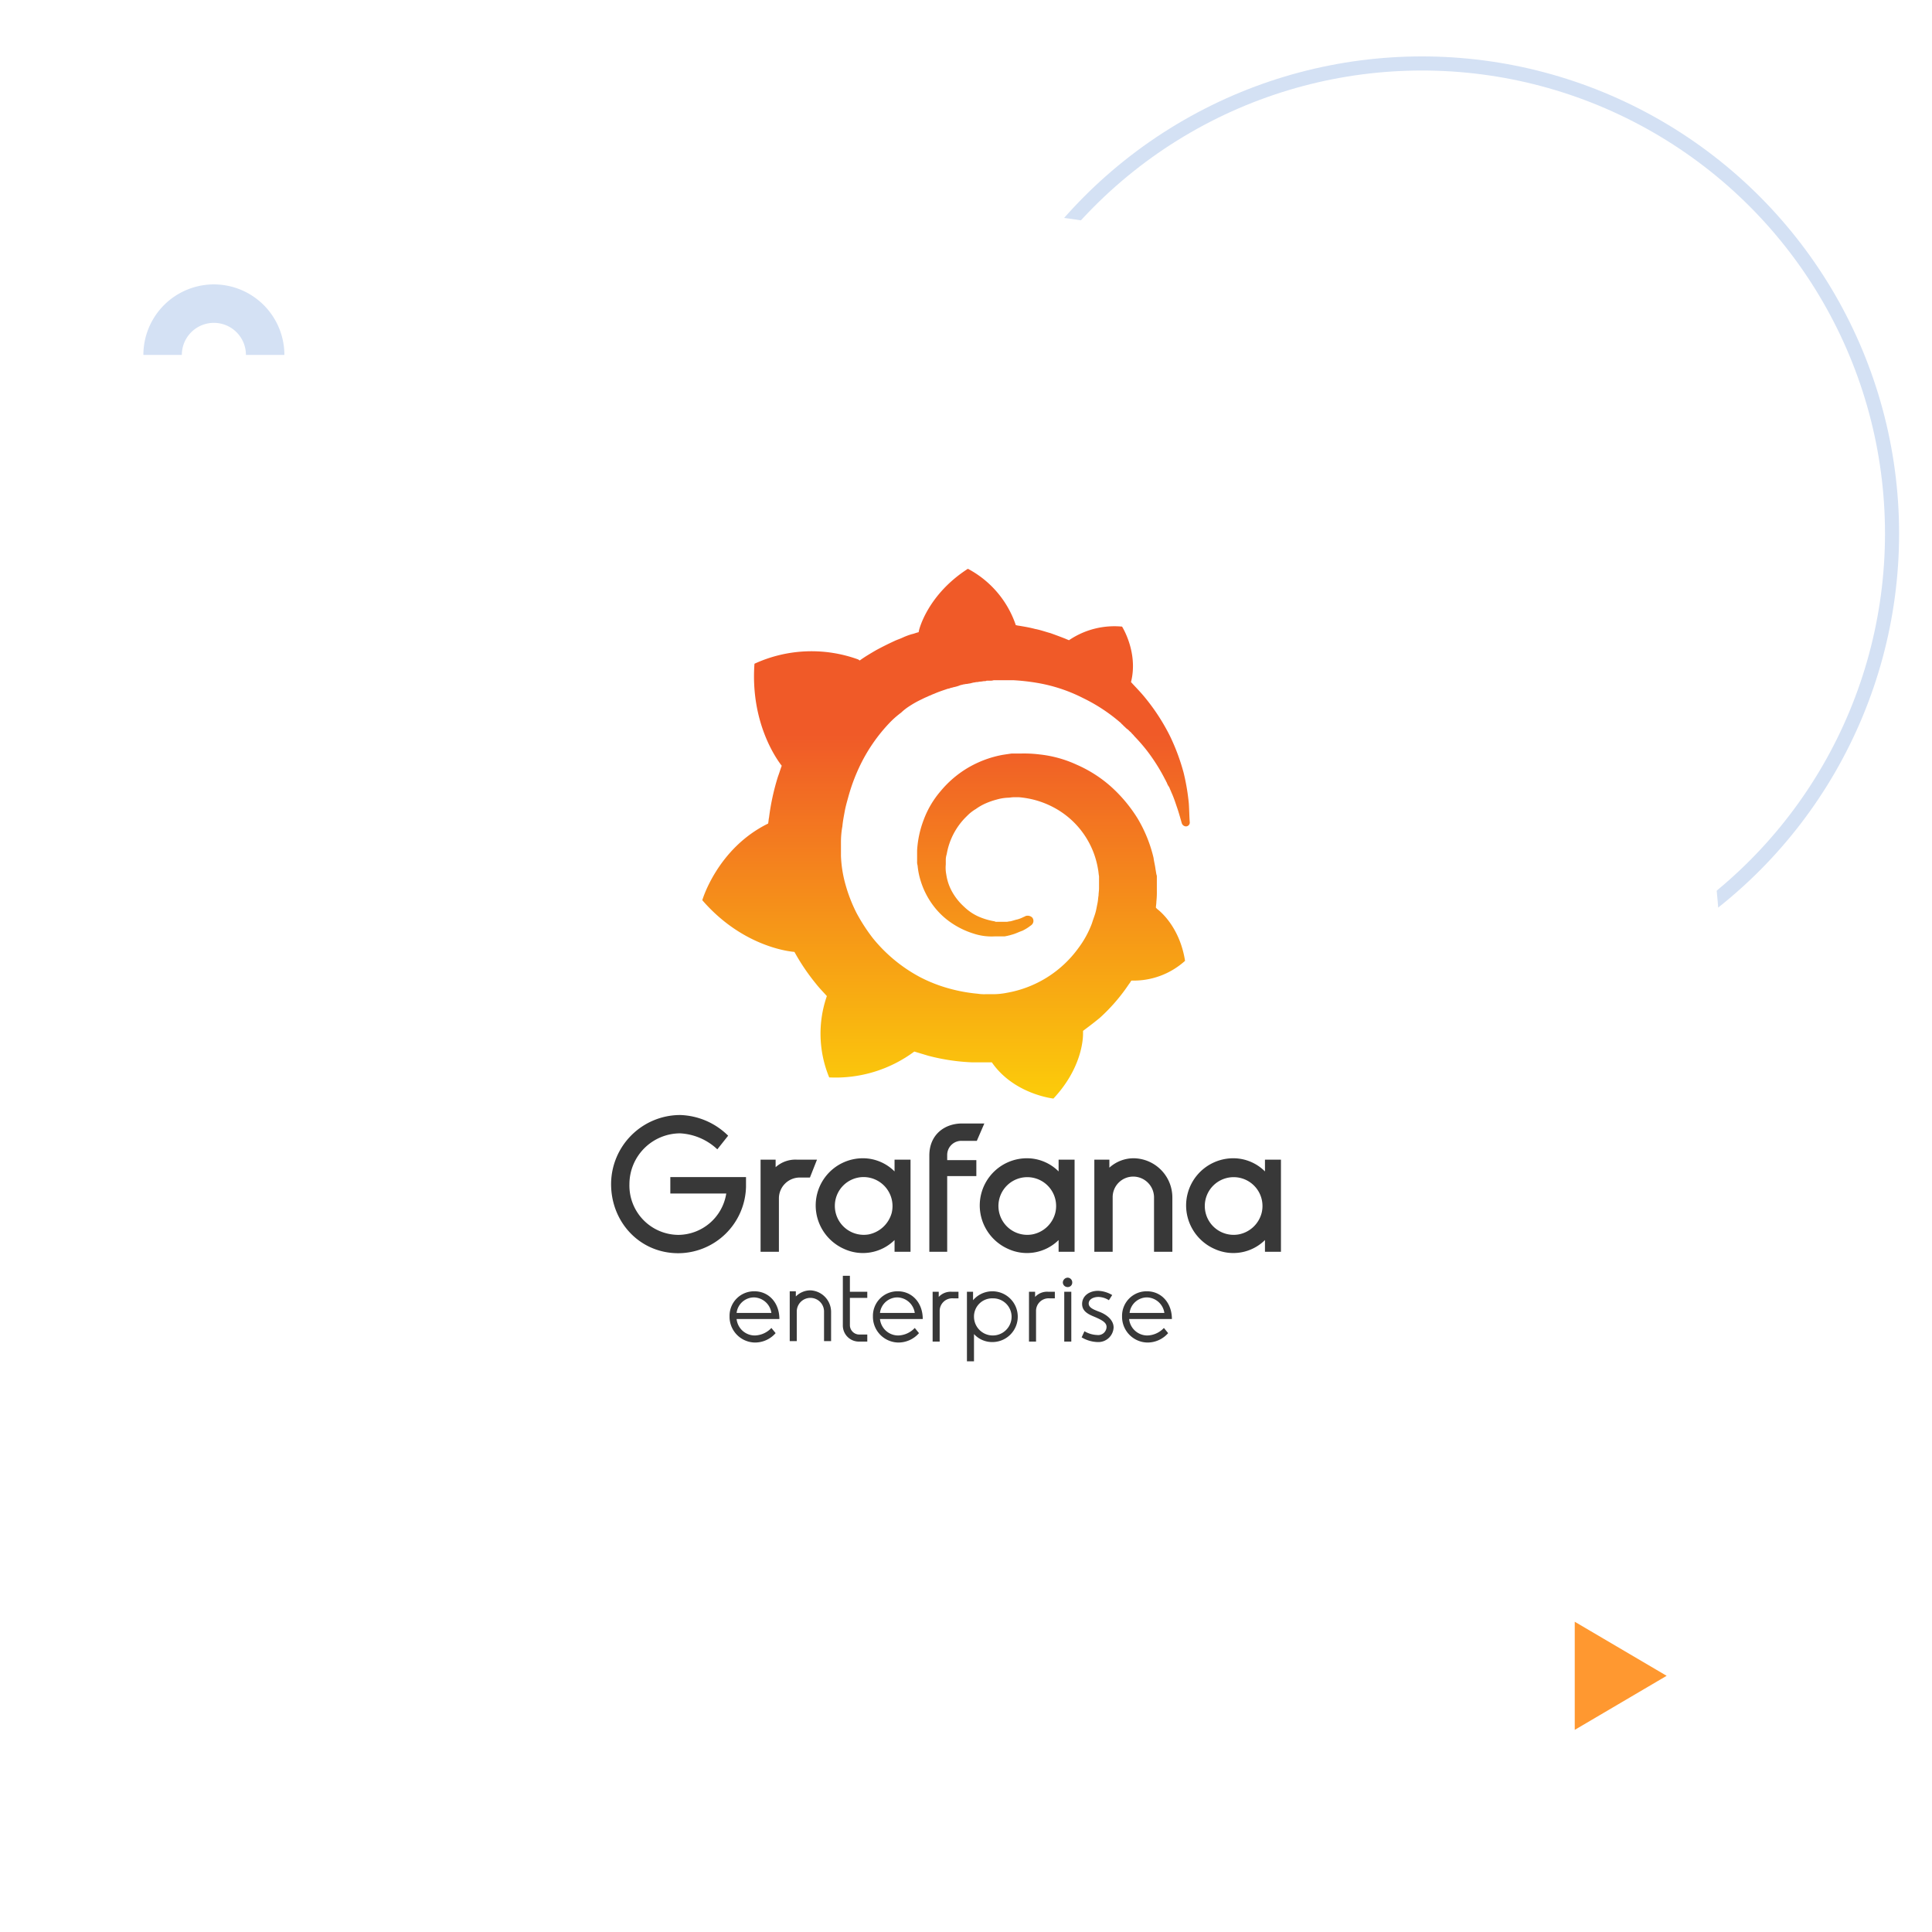 <svg xmlns="http://www.w3.org/2000/svg" xmlns:xlink="http://www.w3.org/1999/xlink" width="411" height="411" viewBox="0 0 411 411">
  <defs>
    <filter id="Ellipse_627" x="0" y="0" width="411" height="411" filterUnits="userSpaceOnUse">
      <feOffset input="SourceAlpha"/>
      <feGaussianBlur stdDeviation="15" result="blur"/>
      <feFlood flood-color="#e1eaf9"/>
      <feComposite operator="in" in2="blur"/>
      <feComposite in="SourceGraphic"/>
    </filter>
    <linearGradient id="linear-gradient" x1="0.5" y1="1.225" x2="0.5" y2="0.313" gradientUnits="objectBoundingBox">
      <stop offset="0" stop-color="#fff100"/>
      <stop offset="1" stop-color="#f05a28"/>
    </linearGradient>
  </defs>
  <g id="Group_1723" data-name="Group 1723" transform="translate(-301 -5939)">
    <g id="Ellipse_633" data-name="Ellipse 633" transform="translate(502 5951)" fill="none" stroke="#d4e1f4" stroke-width="3">
      <circle cx="101.5" cy="101.5" r="101.5" stroke="none"/>
      <circle cx="101.5" cy="101.5" r="100" fill="none"/>
    </g>
    <g transform="matrix(1, 0, 0, 1, 301, 5939)" filter="url(#Ellipse_627)">
      <circle id="Ellipse_627-2" data-name="Ellipse 627" cx="160.5" cy="160.5" r="160.5" transform="translate(45 45)" fill="#fff"/>
    </g>
    <path id="Path_1220" data-name="Path 1220" d="M1296.265-254.523a6.817,6.817,0,0,1-6.818-6.818,6.818,6.818,0,0,1,6.818-6.818v-8.182a15.017,15.017,0,0,0-15,15,15.017,15.017,0,0,0,15,15Z" transform="translate(85.159 4718.235) rotate(90)" fill="#d4e1f4"/>
    <path id="Path_1221" data-name="Path 1221" d="M-6776.92-7298.2v-23l19.55,11.5Z" transform="translate(7412.92 13605.199)" fill="#ff9830"/>
    <g id="grafana_enterprise" transform="translate(488.7 6059.3)">
      <g id="Group_1297" data-name="Group 1297">
        <path id="Path_1270" data-name="Path 1270" d="M-29,132.2a14.472,14.472,0,0,1-14.4,14.1c-8.2,0-14.3-6.6-14.3-14.7A14.724,14.724,0,0,1-43,116.9a15.153,15.153,0,0,1,10.2,4.4l-2.3,2.9a12.49,12.49,0,0,0-7.9-3.4,10.819,10.819,0,0,0-10.8,10.8,10.486,10.486,0,0,0,10.4,10.8,10.41,10.41,0,0,0,10.2-8.8H-45.1v-3.5H-29Z" fill="#383838"/>
        <path id="Path_1271" data-name="Path 1271" d="M-15.4,130.2h-2.2a4.439,4.439,0,0,0-4.4,4.4V146h-3.9V126.4h3.2V128a6.3,6.3,0,0,1,4.6-1.6h4.2Z" fill="#383838"/>
        <path id="Path_1272" data-name="Path 1272" d="M6,146H2.6v-2.5a9.581,9.581,0,0,1-10.7,1.9A10.145,10.145,0,0,1-14,138a10.041,10.041,0,0,1,9.9-11.9,9.532,9.532,0,0,1,6.7,2.8v-2.5H6Zm-4-8.3a6.174,6.174,0,0,0-6-7.6,6.124,6.124,0,0,0-6.1,6.1,6.152,6.152,0,0,0,7.2,6.1A6.385,6.385,0,0,0,2,137.7Z" fill="#383838"/>
        <path id="Path_1273" data-name="Path 1273" d="M13.8,125.4v1.1H20v3.4H13.8V146H10V125.5c0-4.3,3.1-6.8,7-6.8h4.7l-1.6,3.7H17A3,3,0,0,0,13.8,125.4Z" fill="#383838"/>
        <path id="Path_1274" data-name="Path 1274" d="M40.8,146H37.5v-2.5a9.581,9.581,0,0,1-10.7,1.9,10.145,10.145,0,0,1-5.9-7.4,10.041,10.041,0,0,1,9.9-11.9,9.532,9.532,0,0,1,6.7,2.8v-2.5h3.4V146Zm-4-8.3a6.136,6.136,0,1,0-4.9,4.6A6.244,6.244,0,0,0,36.8,137.7Z" fill="#383838"/>
        <path id="Path_1275" data-name="Path 1275" d="M61.7,134.5V146H57.8V134.4a4.439,4.439,0,0,0-4.4-4.4,4.375,4.375,0,0,0-4.4,4.4V146H45.1V126.4h3.2v1.7a7.69,7.69,0,0,1,5.2-2A8.345,8.345,0,0,1,61.7,134.5Z" fill="#383838"/>
        <path id="Path_1276" data-name="Path 1276" d="M84.7,146H81.4v-2.5a9.581,9.581,0,0,1-10.7,1.9,10.145,10.145,0,0,1-5.9-7.4,10.041,10.041,0,0,1,9.9-11.9,9.532,9.532,0,0,1,6.7,2.8v-2.5h3.4V146Zm-4-8.3a6.136,6.136,0,1,0-4.9,4.6A6.244,6.244,0,0,0,80.7,137.7Z" fill="#383838"/>
      </g>
      <g id="Group_1298" data-name="Group 1298">
        <path id="Path_1277" data-name="Path 1277" d="M-31,160.3a3.9,3.9,0,0,0,3.9,3.5,5.022,5.022,0,0,0,3.5-1.6l.9,1.1a5.818,5.818,0,0,1-4.4,2,5.482,5.482,0,0,1-5.4-5.6,5.209,5.209,0,0,1,5.3-5.3c3,0,5.3,2.4,5.3,5.9H-31Zm7.4-1.3a3.843,3.843,0,0,0-3.7-3.3A3.74,3.74,0,0,0-31,159Z" fill="#383838"/>
        <path id="Path_1278" data-name="Path 1278" d="M-10.9,158.7V165h-1.5v-6.3a2.9,2.9,0,0,0-2.9-2.9,2.9,2.9,0,0,0-2.9,2.9V165h-1.5V154.4h1.3v1.1a4.387,4.387,0,0,1,3.1-1.3A4.6,4.6,0,0,1-10.9,158.7Z" fill="#383838"/>
        <path id="Path_1279" data-name="Path 1279" d="M-8.4,161.6V151.1h1.5v3.4h3.7v1.3H-6.9v5.8a2.006,2.006,0,0,0,2,2h1.7v1.5H-4.9A3.418,3.418,0,0,1-8.4,161.6Z" fill="#383838"/>
        <path id="Path_1280" data-name="Path 1280" d="M-.5,160.3a3.9,3.9,0,0,0,3.9,3.5,5.022,5.022,0,0,0,3.5-1.6l.9,1.1a5.818,5.818,0,0,1-4.4,2A5.482,5.482,0,0,1-2,159.7a5.209,5.209,0,0,1,5.3-5.3c3,0,5.3,2.4,5.3,5.9H-.5ZM6.9,159a3.843,3.843,0,0,0-3.7-3.3A3.74,3.74,0,0,0-.5,159Z" fill="#383838"/>
        <path id="Path_1281" data-name="Path 1281" d="M16.2,155.9H15.1a2.679,2.679,0,0,0-2.9,2.7v6.5H10.7V154.5H12v1.1a3.465,3.465,0,0,1,2.8-1.1h1.4Z" fill="#383838"/>
        <path id="Path_1282" data-name="Path 1282" d="M19.5,163.5v5.8H18V154.5h1.3v1.8a5.4,5.4,0,1,1,4.1,8.9A5.22,5.22,0,0,1,19.5,163.5Zm0-3.7a4,4,0,0,0,8,0,3.927,3.927,0,0,0-4-3.9A3.865,3.865,0,0,0,19.5,159.8Z" fill="#383838"/>
        <path id="Path_1283" data-name="Path 1283" d="M36.7,155.9H35.6a2.679,2.679,0,0,0-2.9,2.7v6.5H31.2V154.5h1.3v1.1a3.465,3.465,0,0,1,2.8-1.1h1.4Z" fill="#383838"/>
        <path id="Path_1284" data-name="Path 1284" d="M40.4,152.5a.945.945,0,0,1-1,1,1,1,0,0,1-1-1,1.075,1.075,0,0,1,1-1A1,1,0,0,1,40.4,152.5Zm-.2,12.6H38.7V154.5h1.5Z" fill="#383838"/>
        <path id="Path_1285" data-name="Path 1285" d="M48.9,155.2l-.7,1.1a4.321,4.321,0,0,0-2.2-.7c-1.1,0-2.1.5-2.1,1.4s1.1,1.3,2.1,1.7c1.7.6,3.2,1.8,3.2,3.4a3.254,3.254,0,0,1-3.4,3.1,7.045,7.045,0,0,1-3.4-1l.6-1.3a5.715,5.715,0,0,0,2.7.8,1.774,1.774,0,0,0,2-1.7c0-.9-.8-1.4-2.4-2.1-1.2-.5-2.8-1.1-2.8-2.8s1.5-2.8,3.4-2.8A6.261,6.261,0,0,1,48.9,155.2Z" fill="#383838"/>
        <path id="Path_1286" data-name="Path 1286" d="M52.5,160.3a3.9,3.9,0,0,0,3.9,3.5,5.022,5.022,0,0,0,3.5-1.6l.9,1.1a5.818,5.818,0,0,1-4.4,2,5.482,5.482,0,0,1-5.4-5.6,5.209,5.209,0,0,1,5.3-5.3c3,0,5.3,2.4,5.3,5.9H52.5ZM60,159a3.843,3.843,0,0,0-3.7-3.3,3.74,3.74,0,0,0-3.7,3.3Z" fill="#383838"/>
      </g>
      <path id="Path_1287" data-name="Path 1287" d="M65.2,50.6a46.456,46.456,0,0,0-1.1-6.5,44.631,44.631,0,0,0-2.9-7.8A43.406,43.406,0,0,0,55.8,28c-.9-1.1-1.9-2.1-2.9-3.2C54.5,18.5,51,13,51,13a17.2,17.2,0,0,0-11.3,2.9c-.2-.1-.5-.2-.7-.3-1-.4-2.1-.8-3.2-1.2-1.1-.3-2.2-.7-3.3-.9-1.1-.3-2.3-.5-3.5-.7-.2,0-.4-.1-.6-.1A21.225,21.225,0,0,0,18.2.7C9.5,6.3,7.8,13.8,7.8,13.8a1,1,0,0,1-.1.4c-.5.1-.9.3-1.4.4a14.58,14.58,0,0,0-1.9.7c-.6.3-1.3.5-1.9.8C1.2,16.7,0,17.3-1.3,18c-1.2.7-2.4,1.4-3.5,2.2a1.238,1.238,0,0,1-.3-.2,29.057,29.057,0,0,0-22.1.9c-.9,12.5,4.7,20.3,5.8,21.7-.3.8-.5,1.5-.8,2.3a49.862,49.862,0,0,0-1.9,8.7c-.1.4-.1.9-.2,1.3-10.8,5.3-14,16.3-14,16.3,9,10.4,19.6,11,19.6,11h0A45.08,45.08,0,0,0-14.1,89c.7.9,1.5,1.7,2.3,2.6a24.344,24.344,0,0,0,.5,17.3,28.045,28.045,0,0,0,18.1-5.5l3,.9a43.611,43.611,0,0,0,9.4,1.4h4.1c4.7,6.8,13.1,7.7,13.1,7.7,5.9-6.3,6.3-12.4,6.3-13.8h0v-.3h0V99c1.2-.9,2.4-1.8,3.6-2.8A38.682,38.682,0,0,0,52.5,89c.2-.2.3-.5.5-.7a16.314,16.314,0,0,0,11.4-4.2c-1.1-7-5.1-10.4-5.9-11h0l-.1-.1-.1-.1h0l-.1-.1c0-.4.1-.8.1-1.3a17.7,17.7,0,0,0,.1-2.3V66.3a1.268,1.268,0,0,0-.1-.6l-.1-.6-.1-.6c-.1-.8-.3-1.5-.4-2.3a29.629,29.629,0,0,0-3.4-8.4A31.2,31.2,0,0,0,48.6,47a27.521,27.521,0,0,0-7.2-4.6,25.242,25.242,0,0,0-7.9-2.2,26.8,26.8,0,0,0-4-.2h-2c-.7.1-1.4.2-2,.3a22.721,22.721,0,0,0-7.4,2.8A22.416,22.416,0,0,0,12.4,48a20.028,20.028,0,0,0-3.6,6.1,21.658,21.658,0,0,0-1.4,6.5V63a2.2,2.2,0,0,0,.1.8,15.469,15.469,0,0,0,.6,3.1,17.112,17.112,0,0,0,2.7,5.4,15.923,15.923,0,0,0,4,3.8,17.623,17.623,0,0,0,4.6,2.2,12.17,12.17,0,0,0,4.5.6H26a4.331,4.331,0,0,0,.5-.1c.2,0,.3-.1.5-.1.3-.1.7-.2,1-.3.6-.2,1.2-.5,1.8-.7a9.878,9.878,0,0,0,1.5-.9c.1-.1.3-.2.4-.3a1.127,1.127,0,0,0,.2-1.6,1.4,1.4,0,0,0-1.5-.3c-.1.1-.2.1-.4.2a6.944,6.944,0,0,1-1.3.5c-.5.1-1,.3-1.5.4-.3,0-.5.1-.8.1H24.3a.6.6,0,0,1-.4-.1,14.6,14.6,0,0,1-3.4-1,10.623,10.623,0,0,1-3.1-2.1,12.61,12.61,0,0,1-2.5-3.1,10.73,10.73,0,0,1-1.3-3.8,7.412,7.412,0,0,1-.1-2.1V63h0v-.5a4.253,4.253,0,0,1,.2-1.1A14.633,14.633,0,0,1,18,53.3a8.961,8.961,0,0,1,1.9-1.5A11.252,11.252,0,0,1,22,50.6a15.546,15.546,0,0,1,2.3-.8,10.039,10.039,0,0,1,2.4-.4c.4,0,.8-.1,1.2-.1h1.2a20.236,20.236,0,0,1,2.6.4,19.055,19.055,0,0,1,5,1.9,18.2,18.2,0,0,1,9.2,13.1c.1.5.1.9.2,1.4v2.6c0,.5-.1,1-.1,1.5-.1.5-.1,1-.2,1.5l-.3,1.5c-.2,1-.6,1.9-.9,2.9a20.991,20.991,0,0,1-2.9,5.3,23.841,23.841,0,0,1-15.2,9.5,15.263,15.263,0,0,1-3,.3H21.9a8.6,8.6,0,0,1-1.6-.1,34.416,34.416,0,0,1-6.4-1.2,31.317,31.317,0,0,1-6-2.4A32.667,32.667,0,0,1-2,79.3a38.354,38.354,0,0,1-3.5-5.4A32.757,32.757,0,0,1-7.8,68a25.9,25.9,0,0,1-1-6.2V59.7h0v-1a18.164,18.164,0,0,1,.3-3.2c.1-1.1.3-2.1.5-3.2s.5-2.1.8-3.2a38.9,38.9,0,0,1,2.2-6,35.469,35.469,0,0,1,6.8-9.9A20,20,0,0,1,4,31.3a11.316,11.316,0,0,1,1.8-1.4,20.13,20.13,0,0,1,2.5-1.4c.4-.2.8-.4,1.3-.6a4.875,4.875,0,0,1,.7-.3,4.875,4.875,0,0,1,.7-.3c.9-.4,1.8-.7,2.7-1,.2-.1.5-.1.7-.2s.5-.1.7-.2a7.366,7.366,0,0,0,1.4-.4c.2-.1.5-.1.7-.2.2,0,.5-.1.7-.1s.5-.1.7-.1L19,25l.4-.1c.2,0,.5-.1.7-.1.3,0,.5-.1.8-.1.2,0,.6-.1.8-.1a.9.9,0,0,0,.5-.1h.7a2.2,2.2,0,0,0,.8-.1h4.1a45.2,45.2,0,0,1,5.3.6,33.914,33.914,0,0,1,9.6,3.2,36.245,36.245,0,0,1,7.8,5.1c.1.1.3.2.4.4.1.1.3.2.4.4.3.2.5.5.8.7s.5.5.8.7c.2.3.5.5.7.8a37.359,37.359,0,0,1,2.7,3.1,39.354,39.354,0,0,1,3.9,6.2c.1.1.1.2.2.4.1.1.1.2.2.4a2.506,2.506,0,0,0,.4.7c.1.2.2.5.3.7s.2.5.3.7c.4.9.7,1.8,1,2.7.5,1.4.8,2.6,1.1,3.6a.961.961,0,0,0,.9.7.817.817,0,0,0,.8-.9C65.3,53.4,65.3,52.1,65.2,50.6Z" fill="url(#linear-gradient)"/>
    </g>
  </g>
</svg>
